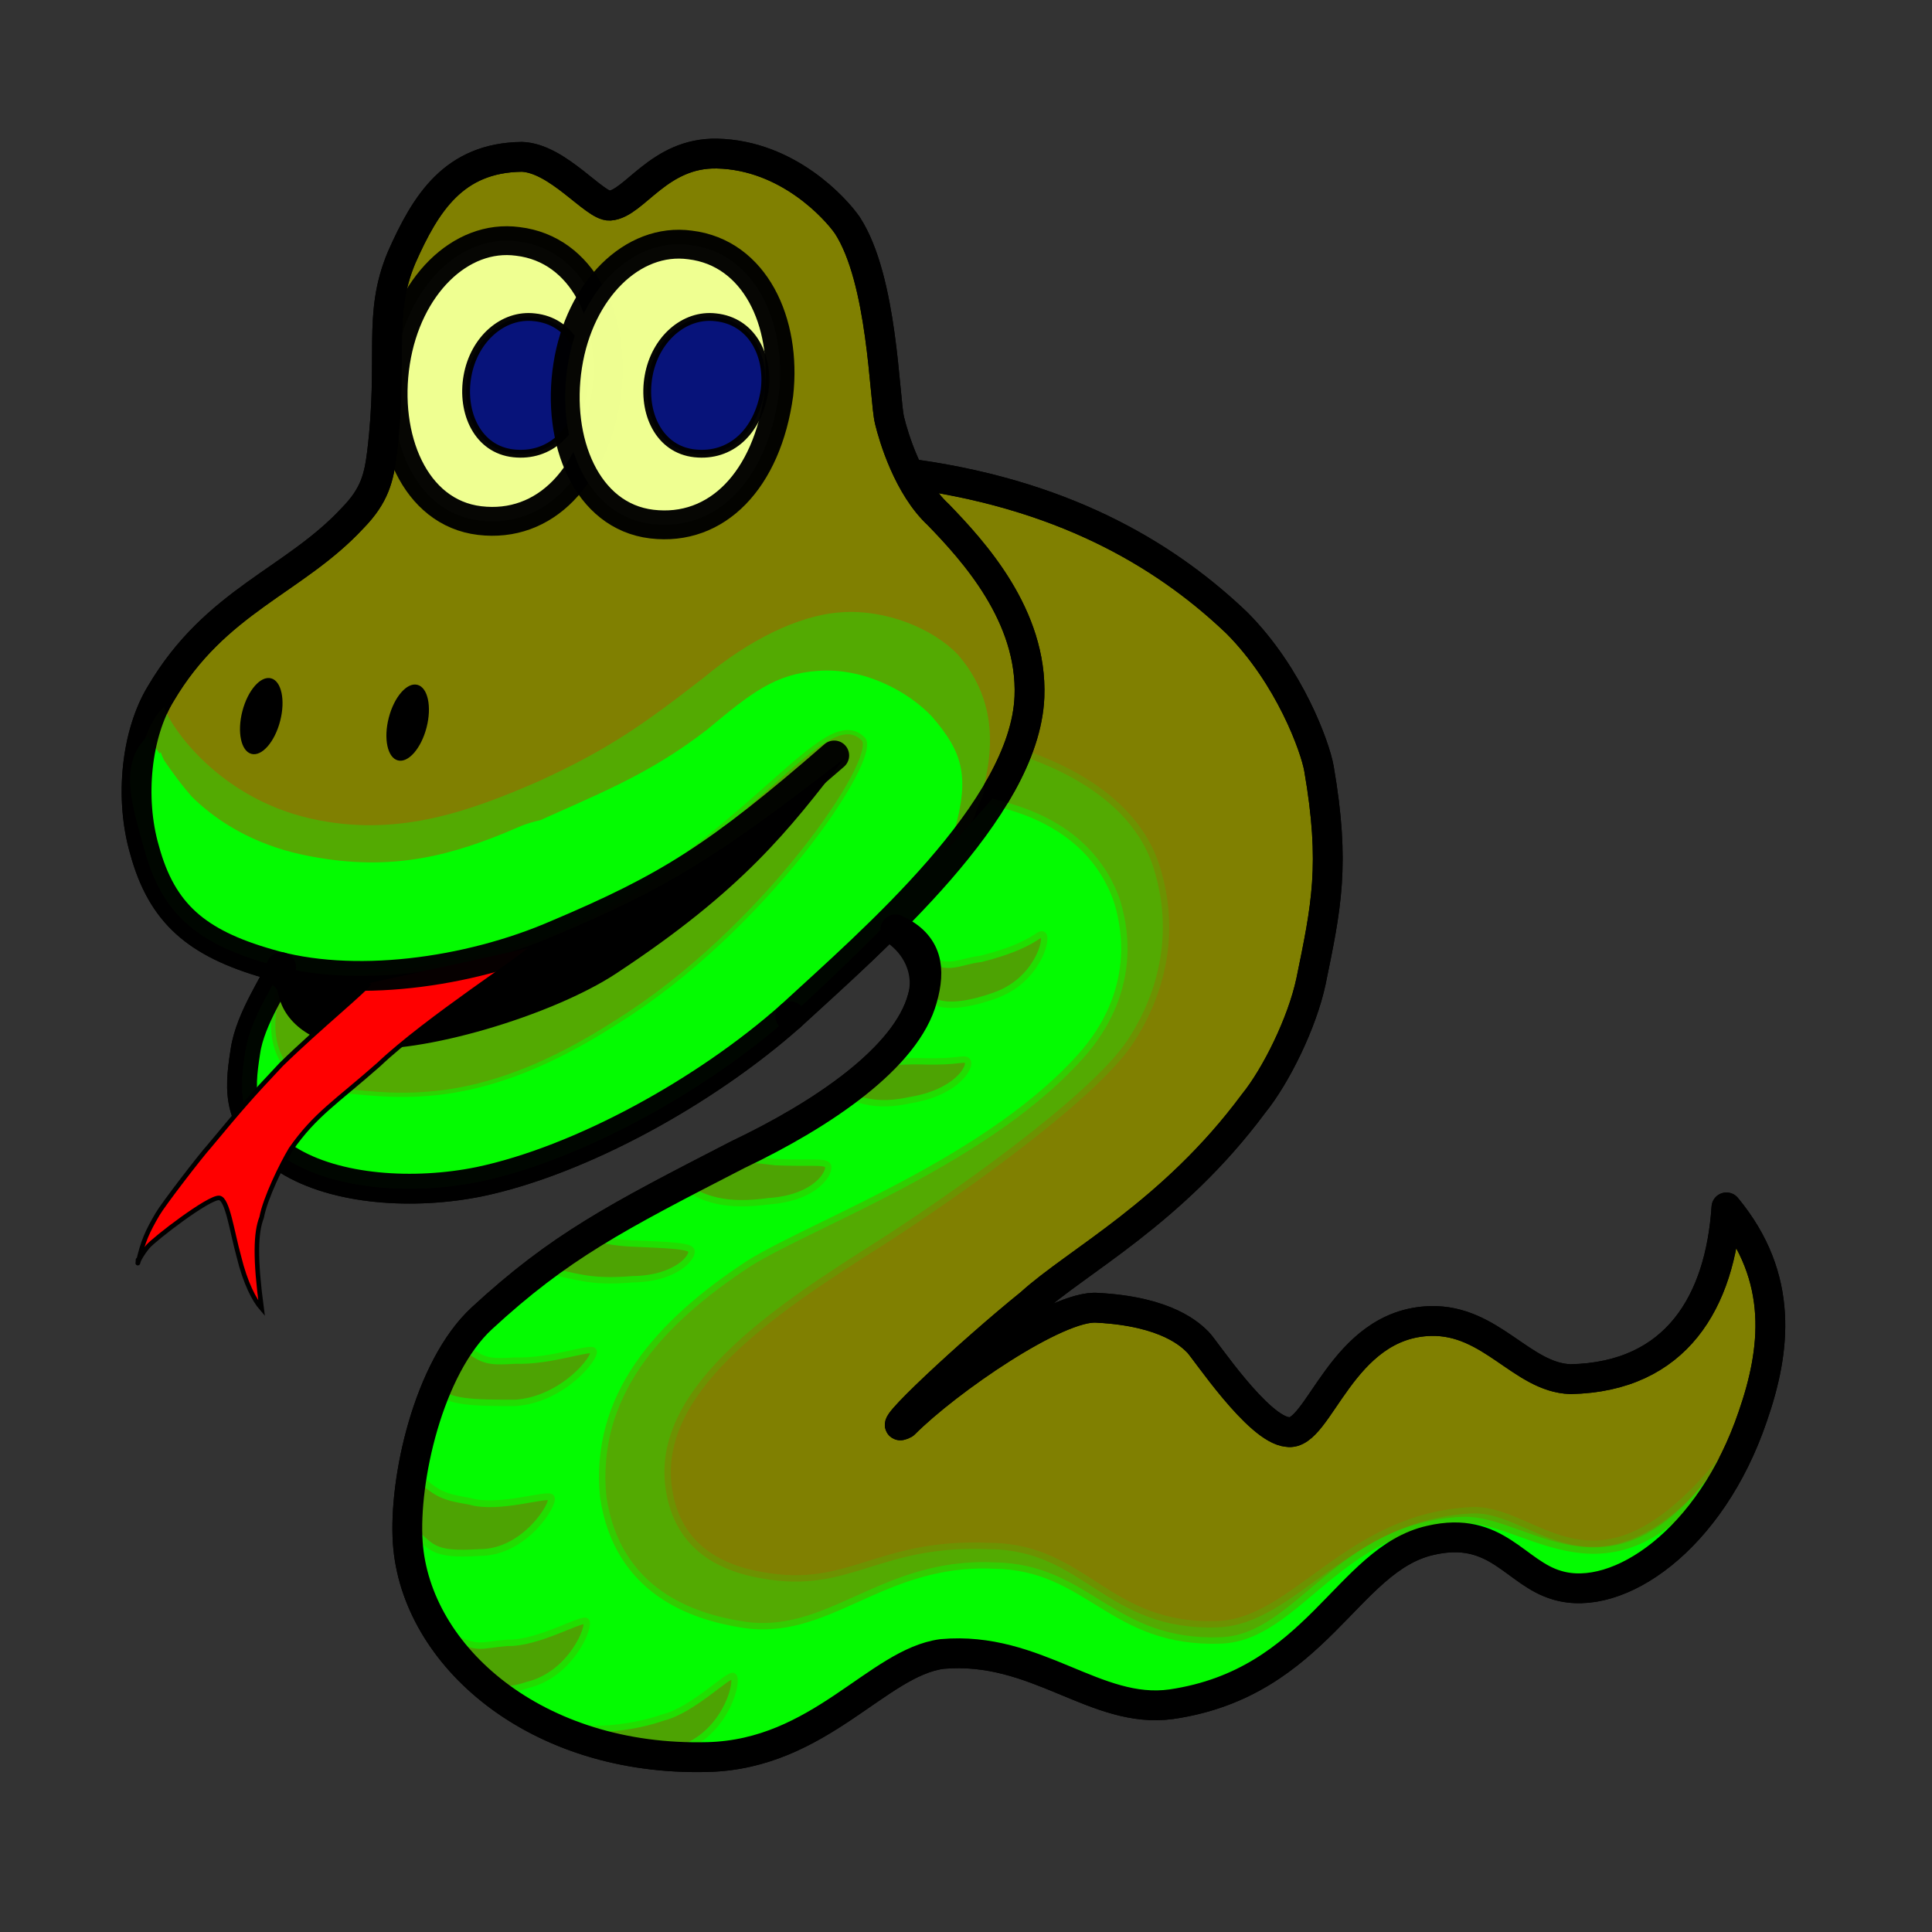 <?xml version="1.0" encoding="UTF-8" standalone="no"?>
<!-- Created with Inkscape (http://www.inkscape.org/) -->
<svg
   xmlns:svg="http://www.w3.org/2000/svg"
   xmlns="http://www.w3.org/2000/svg"
   version="1.0"
   x="0"
   y="0"
   width="566.929"
   height="566.929"
   id="svg548">
  <rect width="100%" height="100%" fill="#333333" stroke="none"/>
  <defs
     id="defs550" />
  <path
     d="M 258.935,270.794 C 268.624,275.183 273.049,284.583 270.69,292.916 C 266.051,310.26 241.483,326.939 216.589,338.788 C 180.566,357.316 164.222,365.782 141.371,386.865 C 125.673,401.387 118.391,434.358 119.658,452.721 C 122,485.919 157.225,516.949 207.763,515.59 C 240.535,514.722 257.444,487.886 276.418,485.347 C 304.233,482.863 321.464,503.216 343.762,500.081 C 386.542,493.797 395.221,457.513 419.756,452.003 C 439.231,447.487 444.622,461.661 456.977,465.186 C 474.764,470.481 502.03,451.96 514.361,415.557 C 520.964,396.479 523.771,375.031 506.607,354.296 C 504.788,381.822 492.041,404.063 460.854,404.7 C 446.584,404.233 437.569,387.153 419.756,387.64 C 393.509,388.379 387.046,421.696 377.882,420.21 C 369.178,419.536 353.541,395.833 351.517,393.844 C 349.451,391.813 342.575,384.841 322.049,383.764 C 310.469,382.719 277.903,405.221 265.364,417.817 C 257.608,421.988 285.167,396.356 302.391,382.476 C 315.885,370.161 344.038,355.913 367.807,323.866 C 374.457,315.676 382.121,300.117 384.702,287.964 C 389.143,266.279 391.942,253.864 387.028,225.465 C 385.931,219.297 378.51,198.419 362.94,182.782 C 343.884,164.592 315.011,145.804 268.708,139.235"
     style="font-size:12px;fill:#808001;fill-rule:evenodd;stroke:#000000;stroke-width:8.75;stroke-linecap:round;stroke-linejoin:round"
     id="path614" />
  <path
     d="M 297.306,219.776 C 298.784,220.925 331.135,228.612 339.311,254.145 C 346.744,277.357 338.005,296.132 331.675,305.698 C 320.328,322.845 277.342,352.656 258.164,364.888 C 230.669,382.424 192.822,406.167 196.108,435.536 C 198.088,453.239 210.548,460.057 223.794,462.266 C 249.559,466.898 257.483,452.157 290.622,453.674 C 318.658,453.959 324.975,477.851 357.451,476.587 C 379.966,475.736 395.528,444.861 431.917,443.173 C 452.408,442.267 469.578,476.689 510.372,421.728 C 502.03,451.96 474.764,470.481 456.977,465.186 C 444.622,461.661 439.231,447.487 419.756,452.003 C 395.221,457.513 386.542,493.797 343.762,500.081 C 321.464,503.216 304.233,482.863 276.418,485.347 C 257.444,487.886 240.535,514.722 207.763,515.59 C 157.225,516.949 122,485.919 119.658,452.721 C 118.391,434.358 125.673,401.387 141.371,386.865 C 164.222,365.782 180.566,357.316 216.589,338.788 C 241.483,326.939 266.051,310.26 270.69,292.916 C 273.049,284.583 268.624,275.183 258.935,270.794"
     style="font-size:12px;fill:#53aa02;fill-rule:evenodd;stroke:#6c9201;stroke-width:1.875;stroke-linecap:round;stroke-linejoin:round"
     id="path611" />
  <path
     d="M 82.5,283.821 C 81.255,287.871 73.389,298.72 71.998,308.57 C 70.14,320.455 69.358,329.94 84.41,340.357 C 98.597,349.221 121.497,350.678 140.736,346.749 C 170.493,340.478 206.983,320.299 231.908,298.223 C 256.106,275.939 300.709,237.709 302.078,204.502 C 303.038,180.576 285.526,161.579 275.346,151.038 C 266.521,142.888 262.191,128.196 261.027,123.353 C 259.453,116.804 259.078,82.102 248.616,66.071 C 245.2,61.15 231.133,45.535 210.429,45.067 C 193.33,44.702 186.135,59.874 178.924,60.343 C 174.466,60.599 163.719,46.417 153.147,46.022 C 133.165,46.265 124.907,59.599 117.824,75.618 C 110.699,92.691 115.528,104.647 112.096,132.9 C 111.187,140.131 109.99,145.356 103.503,151.993 C 86.312,170.537 63.279,176.221 47.177,203.547 C 40.054,215.213 37.963,234.053 42.403,249.371 C 47.502,268.059 57.708,276.77 78.681,282.785 C 103.057,290.109 137.203,285.72 163.649,274.193 C 195.813,260.59 210.587,251.46 244.797,221.685"
     style="font-size:12px;fill:#808001;fill-rule:evenodd;stroke:#000000;stroke-width:8.75;stroke-linecap:round;stroke-linejoin:round;stroke-opacity:0.976"
     id="path567" />
  <path
     d="M 178.041,114.632 C 174.584,139.869 159.848,155.048 140.744,152.756 C 121.641,150.465 112.622,128.372 116.079,106.232 C 119.536,84.092 135.07,68.551 151.966,70.843 C 171.071,73.135 180.395,93.525 178.041,114.632 z "
     style="font-size:12px;fill:#efff92;fill-opacity:0.996;fill-rule:evenodd;stroke:#000000;stroke-width:8.464;stroke-linecap:round;stroke-linejoin:round;stroke-opacity:0.976"
     id="path570" />
  <path
     d="M 171.233,114.455 C 169.333,126.756 161.233,134.154 150.731,133.037 C 140.23,131.92 135.272,121.152 137.172,110.361 C 139.073,99.571 147.612,91.996 156.9,93.113 C 167.402,94.23 172.527,104.168 171.233,114.455 z "
     style="font-size:12px;fill:#07137a;fill-rule:evenodd;stroke:#000000;stroke-width:2.294;stroke-linecap:round;stroke-linejoin:round;stroke-opacity:0.976"
     id="path574" />
  <path
     d="M 228.547,115.664 C 225.09,140.902 210.354,156.08 191.25,153.788 C 172.147,151.497 163.128,129.404 166.585,107.264 C 170.042,85.125 185.576,69.584 202.472,71.875 C 221.577,74.167 230.901,94.557 228.547,115.664 z "
     style="font-size:12px;fill:#efff92;fill-opacity:0.996;fill-rule:evenodd;stroke:#000000;stroke-width:8.464;stroke-linecap:round;stroke-linejoin:round;stroke-opacity:0.976"
     id="path571" />
  <path
     d="M 224.381,114.455 C 222.48,126.756 214.38,134.154 203.878,133.037 C 193.377,131.92 188.419,121.152 190.32,110.361 C 192.22,99.571 200.759,91.996 210.047,93.113 C 220.549,94.23 225.675,104.168 224.381,114.455 z "
     style="font-size:12px;fill:#07137a;fill-rule:evenodd;stroke:#000000;stroke-width:2.294;stroke-linecap:round;stroke-linejoin:round;stroke-opacity:0.976"
     id="path573" />
  <ellipse
     cx="205.258"
     cy="421.313"
     rx="5.728"
     ry="11.456"
     transform="matrix(0.968,0.25,-0.25,0.968,-16.697,-249.009)"
     style="font-size:12px;fill-rule:evenodd;stroke-width:1pt"
     id="path578" />
  <ellipse
     cx="205.258"
     cy="421.313"
     rx="5.728"
     ry="11.456"
     transform="matrix(0.968,0.25,-0.25,0.968,26.264,-247.099)"
     style="font-size:12px;fill-rule:evenodd;stroke-width:1pt"
     id="path580" />
  <path
     d="M 244.797,221.685 C 210.587,251.46 195.813,260.59 163.649,274.193 C 137.203,285.72 103.057,290.109 78.681,282.785 C 57.708,276.77 47.502,268.059 42.403,249.371 C 37.963,234.053 40.054,215.213 48.132,207.365 C 49.627,212.652 64.384,235.336 93.956,240.779 C 117.869,245.327 138.32,237.846 157.921,229.323 C 178.774,219.792 188.945,212.481 206.61,198.772 C 219.476,188.047 292.022,224.946 288.713,232.187 C 286.389,243.437 256.106,275.939 231.908,298.223 C 206.983,320.299 170.493,340.478 140.736,346.749 C 121.497,350.678 98.597,349.221 84.41,340.357 C 69.358,329.94 70.14,320.455 71.998,308.57 C 73.389,298.72 81.255,287.871 82.5,283.821 M 244.797,221.685 C 210.587,251.46 195.813,260.59 163.649,274.193 C 137.203,285.72 103.057,290.109 78.681,282.785 C 57.708,276.77 47.502,268.059 42.403,249.371 C 37.963,234.053 40.054,215.213 48.132,207.365 C 49.627,212.652 64.384,235.336 93.956,240.779 C 117.869,245.327 138.32,237.846 157.921,229.323 C 178.774,219.792 188.945,212.481 206.61,198.772 C 219.476,188.047 234.133,180.55 246.707,179.679 C 259.957,178.685 273.873,184.511 281.076,192.09 C 290.086,202.525 293.931,216.354 286.803,236.96 C 284.479,248.21 256.106,275.939 231.908,298.223 C 206.983,320.299 170.493,340.478 140.736,346.749 C 121.497,350.678 98.597,349.221 84.41,340.357 C 69.358,329.94 70.14,320.455 71.998,308.57 C 73.389,298.72 81.255,287.871 81.546,290.941 C 82.972,300.124 91.737,306.385 104.458,307.607 C 123.474,309.583 162.141,297.97 180.833,285.649 C 218.077,261.101 245.048,225.253 247.661,222.64"
     style="font-size:12px;fill:#53aa02;stroke-width:1.25;stroke-linecap:round;stroke-linejoin:round"
     id="path606" />
  <path
     d="M 244.797,221.685 C 210.587,251.46 195.813,260.59 163.649,274.193 C 137.203,285.72 103.057,290.109 78.681,282.785 C 57.708,276.77 47.502,268.059 42.403,249.371 C 37.963,234.053 39.099,228.578 47.177,220.73 C 48.672,226.017 61.519,245.838 91.091,251.281 C 115.004,255.829 132.592,251.211 152.193,242.688 C 173.046,233.157 279.611,235.448 279.166,243.643 C 276.842,254.893 256.106,275.939 231.908,298.223 C 206.983,320.299 170.493,340.478 140.736,346.749 C 121.497,350.678 98.597,349.221 84.41,340.357 C 69.358,329.94 70.14,320.455 71.998,308.57 C 73.389,298.72 81.255,287.871 82.5,283.821 M 244.797,221.685 C 210.587,251.46 195.813,260.59 163.649,274.193 C 137.203,285.72 103.057,290.109 78.681,282.785 C 57.708,276.77 47.502,268.059 42.403,249.371 C 37.963,234.053 35.281,223.805 43.359,215.957 C 54.401,232.7 65.338,249.657 94.91,255.1 C 118.823,259.648 134.501,251.212 154.102,242.689 C 174.955,233.158 189.9,227.756 207.565,214.047 C 220.431,203.322 227.45,197.735 240.024,196.864 C 253.274,195.87 266.235,202.65 273.438,210.229 C 282.448,220.664 284.586,227.609 280.12,243.642 C 277.043,254.691 256.106,275.939 231.908,298.223 C 206.983,320.299 170.493,340.478 140.736,346.749 C 121.497,350.678 98.597,349.221 84.41,340.357 C 69.358,329.94 70.14,320.455 71.998,308.57 C 73.389,298.72 81.255,287.871 81.546,290.941 C 82.972,300.124 91.737,306.385 104.458,307.607 C 123.474,309.583 162.141,297.97 180.833,285.649 C 218.077,261.101 245.048,225.253 247.661,222.64"
     style="font-size:12px;fill:#04fb01;stroke-width:1.875;stroke-linecap:round;stroke-linejoin:round"
     id="path600" />
  <path
     d="M 253.389,216.912 C 241.872,205.143 220.635,246.27 163.649,274.193 C 137.203,285.72 81.255,287.871 81.546,290.941 C 76.289,311.58 86.969,318.736 99.684,320.018 C 118.706,321.934 141.924,325.011 180.833,299.968 C 224.278,272.962 258.072,222.673 253.389,216.912 z "
     style="font-size:12px;fill:#53aa02;fill-rule:evenodd;stroke:#2ad401;stroke-width:1.25;stroke-linecap:round;stroke-linejoin:round"
     id="path617" />
  <path
     d="M 247.661,222.64 C 210.587,251.46 195.813,260.59 163.649,274.193 C 137.203,285.72 103.057,290.109 78.681,282.785 C 57.708,276.77 81.255,287.871 81.546,290.941 C 82.972,300.124 91.737,306.385 104.458,307.607 C 123.474,309.583 162.141,297.97 180.833,285.649 C 218.077,261.101 231.682,243.392 247.661,222.64 z M 78.681,282.785 C 57.708,276.77 81.255,287.871 82.5,283.821"
     style="font-size:12px;fill-rule:evenodd;stroke-width:1.25;stroke-linecap:round;stroke-linejoin:round;stroke-opacity:0.976"
     id="path602" />
  <path
     d="M 82.5,283.821 C 81.255,287.871 73.389,298.72 71.998,308.57 C 70.14,320.455 69.358,329.94 84.41,340.357 C 98.597,349.221 121.497,350.678 140.736,346.749 C 170.493,340.478 206.983,320.299 231.908,298.223"
     style="font-size:12px;fill:none;fill-rule:evenodd;stroke:#000000;stroke-width:8.75;stroke-linecap:round;stroke-linejoin:round;stroke-opacity:0.976"
     id="path605" />
  <path
     d="M 156.012,278.012 C 154.969,279.948 125.209,299.021 111.141,312.381 C 98.635,323.409 92.48,327.015 85.365,337.202 C 82.73,341.56 77.807,351.598 76.773,357.251 C 75.003,361.709 74.841,369.512 76.772,383.982 C 74.61,381.487 72.001,376.557 70.09,368.708 C 68.067,361.408 66.781,351.867 64.361,351.523 C 61.443,351.109 45.191,363.615 43.358,365.843 C 39.701,370.287 40.494,371.901 40.494,369.662 C 40.494,369.409 40.431,370.9 40.494,370.616 C 41.91,364.203 43.298,361.315 46.222,356.296 C 47.927,353.37 58.861,339.145 61.497,336.248 C 70.611,325.275 73.686,321.736 82.5,312.381 C 93.794,301.349 107.768,290.041 108.277,288.513"
     style="font-size:12px;fill:#ff0000;fill-rule:evenodd;stroke:#000000;stroke-width:1pt"
     id="path586" />
  <path
     d="M 290.623,235.051 C 292.101,236.2 319.228,239.257 327.855,264.646 C 334.837,288.002 322.24,303.825 318.309,308.562 C 291.197,340.085 239.334,358.666 219.977,370.616 C 192.661,388.434 174.082,409.945 177.014,439.355 C 181.258,467.518 203.866,474.377 217.112,476.586 C 242.876,481.218 258.438,457.885 291.577,459.402 C 319.613,459.687 325.93,482.624 358.406,481.36 C 380.921,480.509 392.664,447.725 429.053,446.037 C 449.544,445.131 476.261,478.598 510.372,421.728 C 502.03,451.96 474.764,470.481 456.977,465.186 C 444.622,461.661 439.231,447.487 419.756,452.003 C 395.221,457.513 386.542,493.797 343.762,500.081 C 321.464,503.216 304.233,482.863 276.418,485.347 C 257.444,487.886 240.535,514.722 207.763,515.59 C 157.225,516.949 122,485.919 119.658,452.721 C 118.391,434.358 125.673,401.387 141.371,386.865 C 164.222,365.782 180.566,357.316 216.589,338.788 C 241.483,326.939 266.051,310.26 270.69,292.916 C 273.049,284.583 268.624,275.183 258.935,270.794"
     style="font-size:12px;fill:#04fb01;fill-rule:evenodd;stroke:#32cc01;stroke-width:1.875"
     id="path616" />
  <path
     d="M 231.908,298.223 C 256.106,275.939 300.709,237.709 302.078,204.502 C 303.038,180.576 285.526,161.579 275.346,151.038 C 266.521,142.888 262.191,128.196 261.027,123.353 C 259.453,116.804 259.078,82.102 248.616,66.071 C 245.2,61.15 231.133,45.535 210.429,45.067 C 193.33,44.702 186.135,59.874 178.924,60.343 C 174.466,60.599 163.719,46.417 153.147,46.022 C 133.165,46.265 124.907,59.599 117.824,75.618 C 110.699,92.691 115.528,104.647 112.096,132.9 C 111.187,140.131 109.99,145.356 103.503,151.993 C 86.312,170.537 63.279,176.221 47.177,203.547 C 40.054,215.213 37.963,234.053 42.403,249.371 C 47.502,268.059 57.708,276.77 78.681,282.785 C 103.057,290.109 137.203,285.72 163.649,274.193 C 195.813,260.59 210.587,251.46 244.797,221.685"
     style="font-size:12px;fill:none;fill-rule:evenodd;stroke:#000000;stroke-width:8.75;stroke-linecap:round;stroke-linejoin:round;stroke-opacity:0.976"
     id="path604" />
  <path
     d="M 120.688,431.716 C 128.326,438.517 129.376,439.091 137.873,440.544 C 146.419,443.08 160.825,438.01 161.739,439.47 C 162.817,441.192 154.028,455.634 140.736,455.578 C 126.45,456.472 126.824,454.059 119.733,447.823"
     style="font-size:12px;fill:#4da303;fill-rule:evenodd;stroke:#21dd01;stroke-width:1.989;stroke-linecap:round;stroke-linejoin:round"
     id="path619" />
  <path
     d="M 131.914,480.081 C 140.73,484.226 140.397,482.754 148.965,482.074 C 157.8,482.319 170.798,474.646 171.984,475.701 C 173.383,476.946 167.718,491.333 154.801,494.435 C 146.17,497.462 141.515,494.64 140.029,491.812"
     style="font-size:12px;fill:#4da303;fill-rule:evenodd;stroke:#21dd01;stroke-width:1.875;stroke-linecap:round;stroke-linejoin:round"
     id="path620" />
  <path
     d="M 134.053,393.528 C 141.691,399.574 142.659,399.757 151.239,399.256 C 161.694,399.601 173.236,395.094 174.15,396.392 C 175.228,397.923 165.444,410.679 151.237,411.667 C 138.737,411.697 131.597,411.484 128.325,407.848"
     style="font-size:12px;fill:#4da303;fill-rule:evenodd;stroke:#21dd01;stroke-width:1.875;stroke-linecap:round;stroke-linejoin:round"
     id="path621" />
  <path
     d="M 171.286,362.023 C 171.286,362.342 177.019,364.542 185.607,364.888 C 195.105,365.318 201.876,365.499 202.79,366.797 C 203.868,368.328 198.889,375.232 185.606,375.39 C 172.274,376.503 168.83,374.251 158.875,372.525"
     style="font-size:12px;fill:#4da303;fill-rule:evenodd;stroke:#21dd01;stroke-width:1.875;stroke-linecap:round;stroke-linejoin:round"
     id="path622" />
  <path
     d="M 214.247,339.111 C 215.202,340.384 217.127,339.662 227.614,341.02 C 238.079,341.423 241.973,340.677 242.887,341.975 C 243.965,343.506 239.91,351.489 225.703,352.477 C 213.318,354.171 206.063,352.293 198.972,346.748"
     style="font-size:12px;fill:#4da303;fill-rule:evenodd;stroke:#21dd01;stroke-width:1.875;stroke-linecap:round;stroke-linejoin:round"
     id="path623" />
  <path
     d="M 257.207,310.47 C 257.208,312.698 261.983,311.185 270.574,311.425 C 281.984,311.77 283.025,310.127 283.939,311.425 C 285.017,312.956 280.811,320.693 266.754,322.882 C 254.321,325.663 249.024,320.789 246.706,320.972"
     style="font-size:12px;fill:#4da303;fill-rule:evenodd;stroke:#21dd01;stroke-width:1.875;stroke-linecap:round;stroke-linejoin:round"
     id="path624" />
  <path
     d="M 270.575,280.987 C 279.486,284.921 280.248,282.346 287.929,281.353 C 303.806,277.328 304.894,273.296 306.105,274.323 C 307.532,275.534 304.289,287.879 291.729,292.202 C 279.103,296.628 274.04,294.629 272.048,292.376"
     style="font-size:12px;fill:#4da303;fill-rule:evenodd;stroke:#21dd01;stroke-width:1.875;stroke-linecap:round;stroke-linejoin:round"
     id="path625" />
  <path
     d="M 165.154,506.63 C 174.745,508.331 186.493,506.865 194.586,503.973 C 203.179,501.905 213.725,491.106 215.146,491.815 C 216.821,492.652 213.64,507.001 201.535,512.474 C 189.808,516.802 189.751,514.478 180.879,512.958"
     style="font-size:12px;fill:#4da303;fill-rule:evenodd;stroke:#21dd01;stroke-width:1.875;stroke-linecap:round;stroke-linejoin:round"
     id="path626" />
  <path
     d="M 262.754,272.703 C 272.443,277.092 273.049,284.583 270.69,292.916 C 266.051,310.26 241.483,326.939 216.589,338.788 C 180.566,357.316 164.222,365.782 141.371,386.865 C 125.673,401.387 118.391,434.358 119.658,452.721 C 122,485.919 157.225,516.949 207.763,515.59 C 240.535,514.722 257.444,487.886 276.418,485.347 C 304.233,482.863 321.464,503.216 343.762,500.081 C 386.542,493.797 395.221,457.513 419.756,452.003 C 439.231,447.487 444.622,461.661 456.977,465.186 C 474.764,470.481 502.03,451.96 514.361,415.557 C 520.964,396.479 523.771,375.031 506.607,354.296 C 504.788,381.822 492.041,404.063 460.854,404.7 C 446.584,404.233 437.569,387.153 419.756,387.64 C 393.509,388.379 387.046,421.696 377.882,420.21 C 369.178,419.536 353.541,395.833 351.517,393.844 C 349.451,391.813 342.575,384.841 322.049,383.764 C 310.469,382.719 277.903,405.221 265.364,417.817 C 257.608,421.988 285.167,396.356 302.391,382.476 C 315.885,370.161 344.038,355.913 367.807,323.866 C 374.457,315.676 382.121,300.117 384.702,287.964 C 389.143,266.279 391.942,253.864 387.028,225.465 C 385.931,219.297 378.51,198.419 362.94,182.782 C 343.884,164.592 315.011,145.804 268.708,139.235"
     style="font-size:12px;fill:none;fill-rule:evenodd;stroke:#000000;stroke-width:8.75;stroke-linecap:round;stroke-linejoin:round"
     id="path615" />
</svg>

